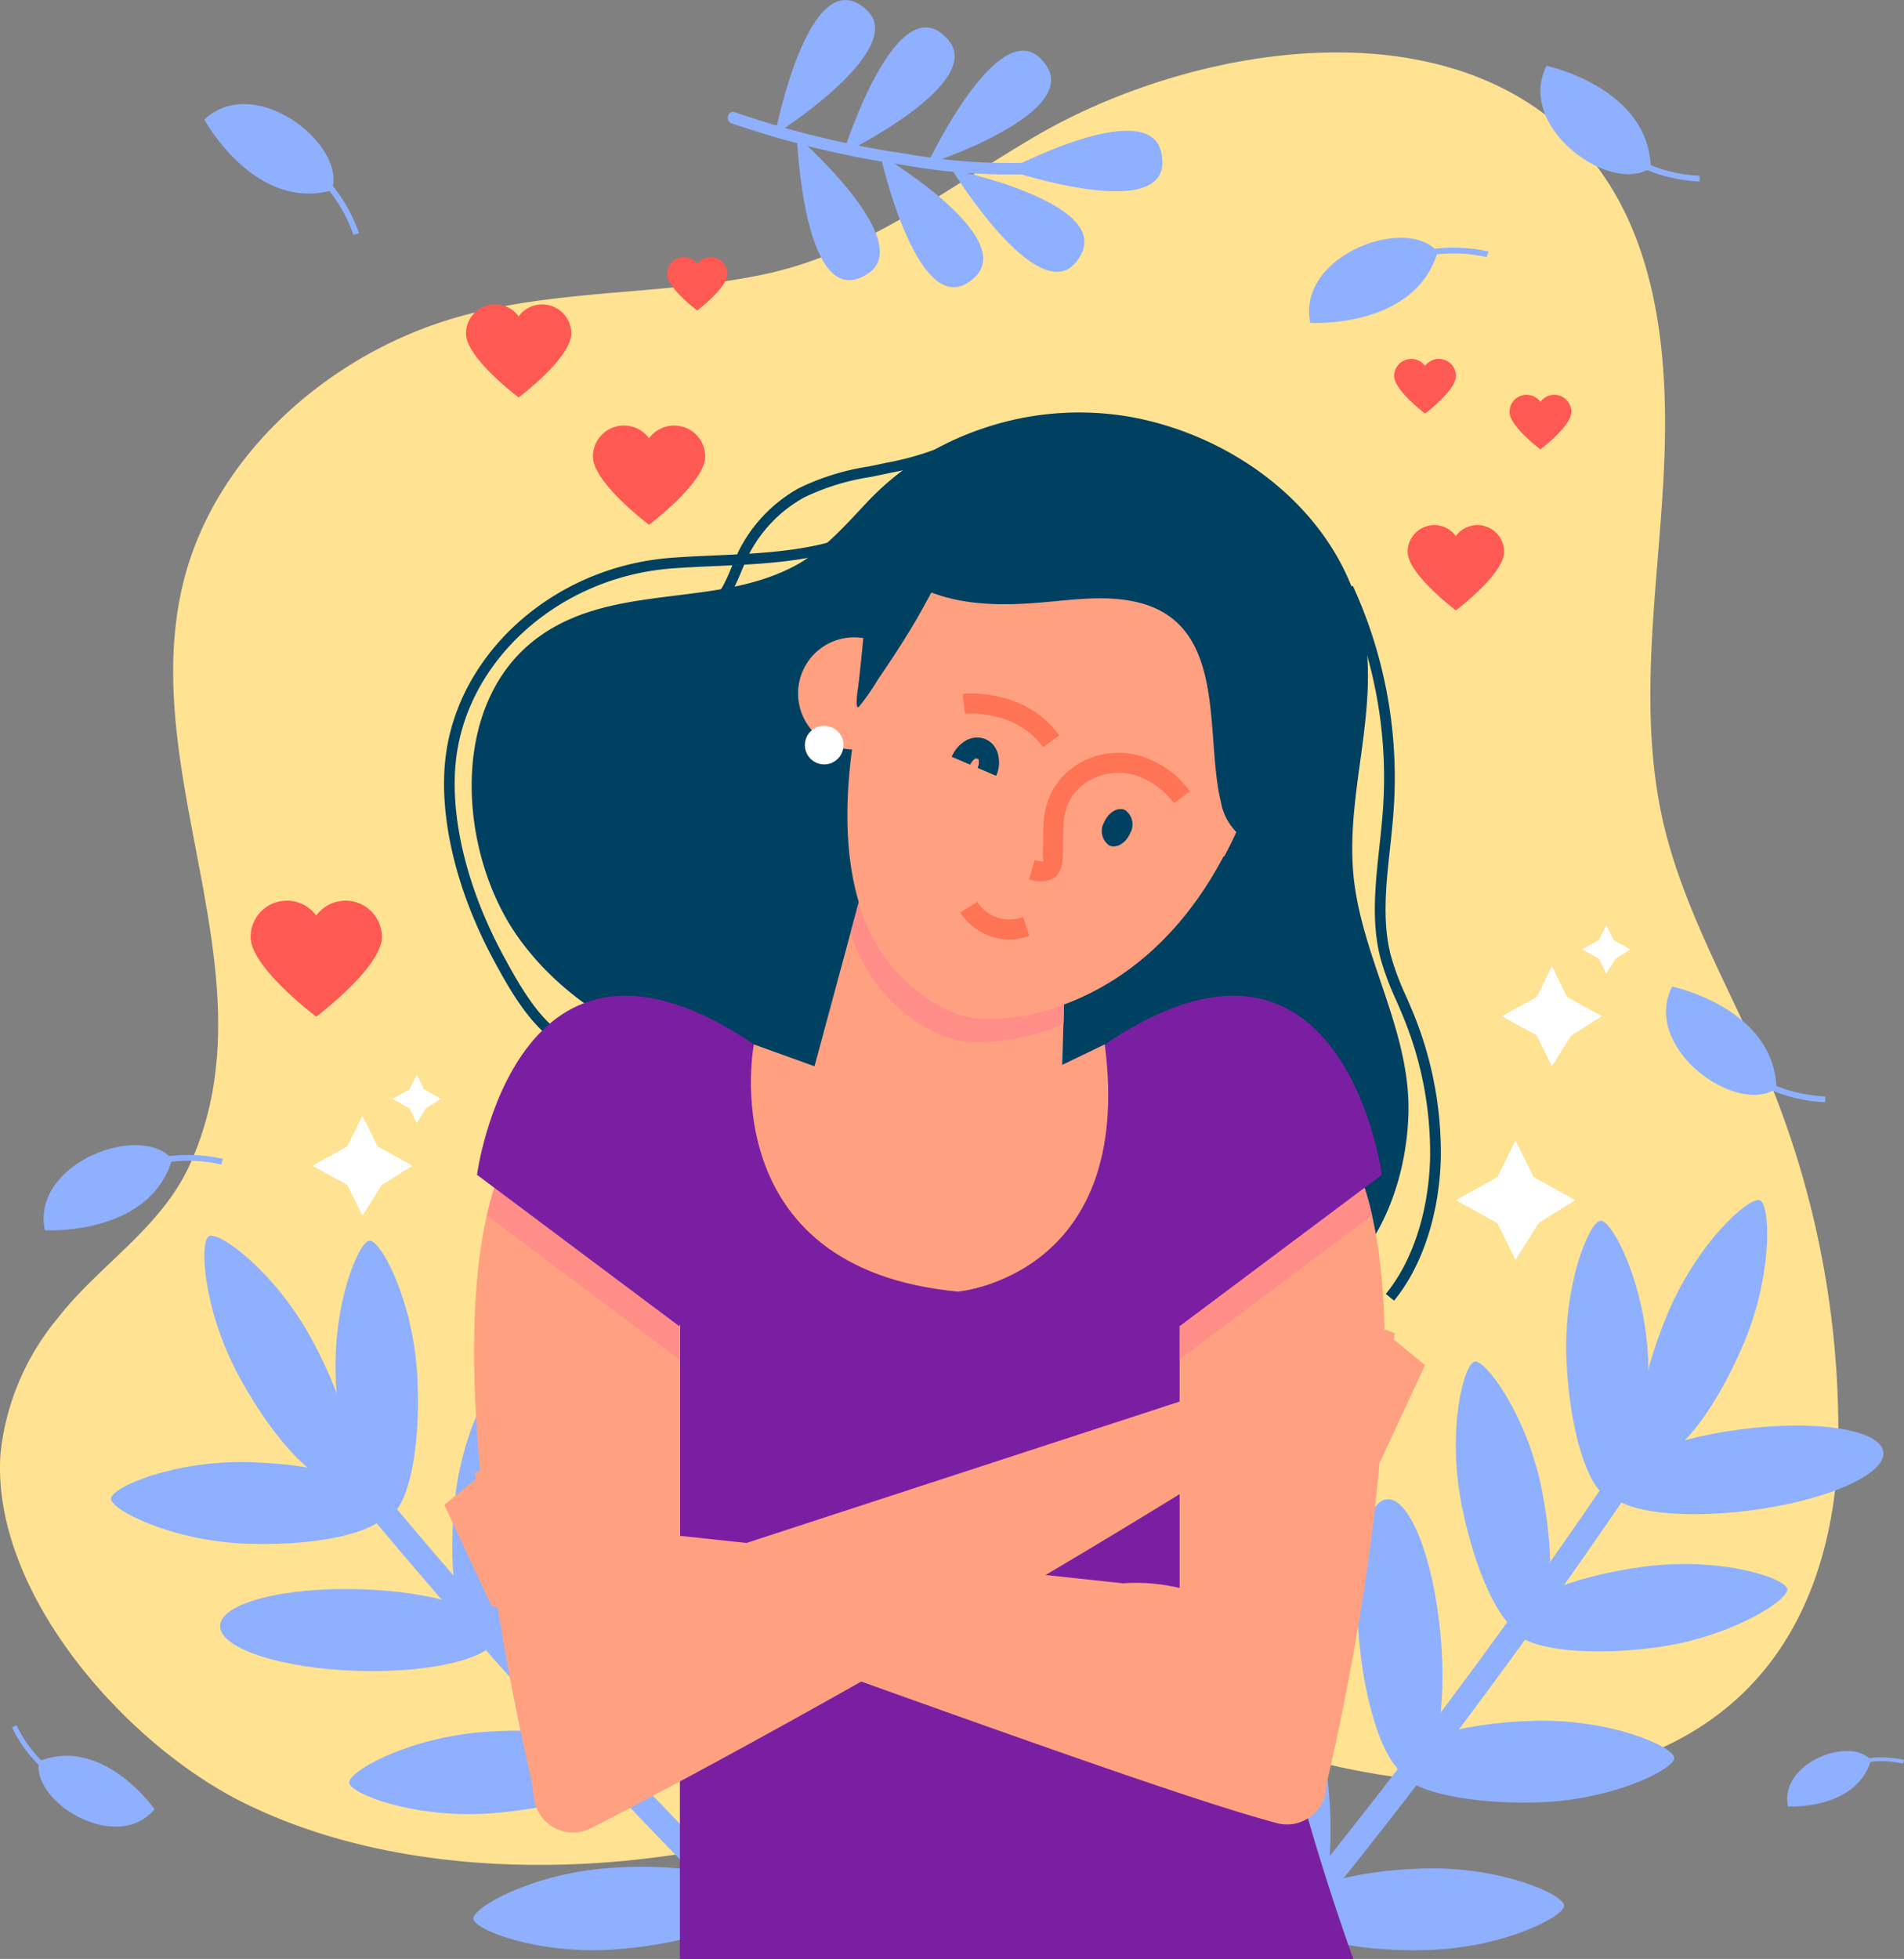 <svg xmlns="http://www.w3.org/2000/svg" width="159.607" height="164.137" viewBox="0 0 159.607 164.137">
  <rect x="0" y="0" width="159.607" height="164.137" fill="#808080" stroke="none"/>
  <g id="Grupo_6346" data-name="Grupo 6346" transform="translate(-46.739 -420.275)">
    <path id="Trazado_21500" data-name="Trazado 21500" d="M83.164,447.985c-9.735,3.394-18.549,11.425-21.057,21.617-3.987,16.2,7.7,33.02.55,48.767-2.45,5.4-7.562,8.347-11.127,12.936A21.2,21.2,0,0,0,46.78,542.6c-.808,11.613,10.424,24.265,20.242,29.181,14.131,7.076,33.272,6.4,48.007,1.735,7.729-2.448,14.743-7.273,22.914-8.269,6.932-.844,13.231,1.727,19.821,3.318,12.951,3.126,29.853,2.648,38.12-9.5,3.514-5.165,4.886-11.548,4.958-17.794a77.576,77.576,0,0,0-5.331-28.788c-3.205-8.074-8.1-15.739-9.683-24.383-1.712-9.359.012-18.987.412-28.379.46-10.812-.938-22.859-10.42-29.642-11.858-8.483-30.571-4.671-42.166,2.075-7.614,4.43-14.345,9.916-23.162,11.7-8.736,1.77-17.86,1.114-26.423,3.83Q83.615,447.827,83.164,447.985Z" transform="translate(0 -0.53)" fill="#ffe292"/>
    <g id="Grupo_6298" data-name="Grupo 6298" transform="translate(107.747 420.275)">
      <g id="Grupo_6297" data-name="Grupo 6297" transform="translate(0 9.377)">
        <path id="Trazado_21501" data-name="Trazado 21501" d="M144.227,434.763a49.571,49.571,0,0,1-14.233-.481,78.777,78.777,0,0,1-14.283-3.469c-.59-.206-.865.723-.278.928a79.7,79.7,0,0,0,14.527,3.51,50.465,50.465,0,0,0,14.483.457c.618-.087.4-1.031-.217-.944Z" transform="translate(-115.108 -430.783)" fill="#8fb0ff"/>
      </g>
      <path id="Trazado_21502" data-name="Trazado 21502" d="M147.019,443.25c-2.938,5.831-10.869-7.064-10.869-7.064S149.226,438.868,147.019,443.25Z" transform="translate(-117.373 -421.988)" fill="#8fb0ff"/>
      <path id="Trazado_21503" data-name="Trazado 21503" d="M143.854,426.324c-3.571-5.466-10.01,8.234-10.01,8.234S146.538,430.43,143.854,426.324Z" transform="translate(-117.125 -420.788)" fill="#8fb0ff"/>
      <path id="Trazado_21504" data-name="Trazado 21504" d="M134.738,423.873c-4.289-4.923-8.783,9.531-8.783,9.531S137.961,427.571,134.738,423.873Z" transform="translate(-116.275 -420.552)" fill="#8fb0ff"/>
      <path id="Trazado_21505" data-name="Trazado 21505" d="M127.212,421.094c-4.811-4.414-7.667,10.451-7.667,10.451S130.827,424.411,127.212,421.094Z" transform="translate(-115.585 -420.275)" fill="#8fb0ff"/>
      <path id="Trazado_21506" data-name="Trazado 21506" d="M137.39,445.034c-4.685,4.547-7.956-10.232-7.956-10.232S140.911,441.617,137.39,445.034Z" transform="translate(-116.65 -421.839)" fill="#8fb0ff"/>
      <path id="Trazado_21507" data-name="Trazado 21507" d="M154.27,434.35c1.457,6.364-12.875,1.494-12.875,1.494S153.176,429.567,154.27,434.35Z" transform="translate(-117.938 -421.597)" fill="#8fb0ff"/>
      <path id="Trazado_21508" data-name="Trazado 21508" d="M127.575,444.561c-5.43,3.626-5.977-11.5-5.977-11.5S131.655,441.837,127.575,444.561Z" transform="translate(-115.806 -421.651)" fill="#8fb0ff"/>
    </g>
    <g id="Grupo_6302" data-name="Grupo 6302" transform="translate(151.188 520.829)">
      <g id="Grupo_6301" data-name="Grupo 6301" transform="translate(0 0)">
        <g id="Grupo_6300" data-name="Grupo 6300">
          <ellipse id="Elipse_533" data-name="Elipse 533" cx="11.639" cy="3.421" rx="11.639" ry="3.421" transform="translate(29.902 20.719) rotate(-7.437)" fill="#8fb0ff"/>
          <path id="Trazado_21509" data-name="Trazado 21509" d="M200.73,546.354c.305,6.421-.977,11.7-2.864,11.789s-3.665-5.043-3.971-11.463,1.917-11.743,2.865-11.789C197.674,534.848,200.425,539.934,200.73,546.354Z" transform="translate(-167.028 -533.168)" fill="#8fb0ff"/>
          <path id="Trazado_21510" data-name="Trazado 21510" d="M200.749,574.135c-6.374.832-11.739-.013-11.983-1.886s4.724-4.066,11.1-4.9,11.861.945,11.984,1.886C211.966,570.144,207.123,573.3,200.749,574.135Z" transform="translate(-166.478 -536.639)" fill="#8fb0ff"/>
          <path id="Trazado_21511" data-name="Trazado 21511" d="M190.714,558.872c1.258,6.3.776,11.713-1.077,12.083s-4.375-4.44-5.633-10.744.146-11.9,1.077-12.083C185.978,547.949,189.456,552.569,190.714,558.872Z" transform="translate(-165.912 -534.593)" fill="#8fb0ff"/>
          <path id="Trazado_21512" data-name="Trazado 21512" d="M189.663,588.691c-6.426.167-11.674-1.23-11.724-3.119s5.12-3.555,11.546-3.721,11.7,2.17,11.724,3.119C201.233,585.884,196.088,588.525,189.663,588.691Z" transform="translate(-165.313 -538.223)" fill="#8fb0ff"/>
          <ellipse id="Elipse_534" data-name="Elipse 534" cx="3.421" cy="11.639" rx="3.421" ry="11.639" transform="translate(8.406 25.389) rotate(-5.335)" fill="#8fb0ff"/>
          <path id="Trazado_21513" data-name="Trazado 21513" d="M179.318,602.555c-6.427.166-11.675-1.23-11.724-3.119s5.12-3.555,11.546-3.722,11.7,2.17,11.724,3.119C190.887,599.748,185.742,602.388,179.318,602.555Z" transform="translate(-164.2 -539.715)" fill="#8fb0ff"/>
          <path id="Trazado_21514" data-name="Trazado 21514" d="M170.713,586.843c.6,6.4-.443,11.731-2.324,11.907s-3.892-4.87-4.488-11.27,1.379-11.818,2.324-11.906C167.135,575.488,170.116,580.443,170.713,586.843Z" transform="translate(-163.79 -537.548)" fill="#8fb0ff"/>
          <path id="Trazado_21515" data-name="Trazado 21515" d="M209.467,545.035c-2.514,5.916-5.961,10.113-7.7,9.374s-1.112-6.134,1.4-12.049,6.826-9.746,7.7-9.375C211.712,533.343,211.98,539.119,209.467,545.035Z" transform="translate(-167.773 -532.96)" fill="#8fb0ff"/>
          <g id="Grupo_6299" data-name="Grupo 6299" transform="translate(3.273 11.621)">
            <path id="Trazado_21516" data-name="Trazado 21516" d="M201.98,546.419a519.318,519.318,0,0,1-34.288,47.256c-.843,1.034.8,2.294,1.641,1.262a519.531,519.531,0,0,0,34.288-47.256c.717-1.114-.919-2.384-1.641-1.262Z" transform="translate(-167.458 -545.983)" fill="#8fb0ff"/>
          </g>
        </g>
      </g>
    </g>
    <g id="Grupo_6306" data-name="Grupo 6306" transform="translate(56.043 523.817)">
      <g id="Grupo_6305" data-name="Grupo 6305" transform="translate(0 0)">
        <g id="Grupo_6304" data-name="Grupo 6304">
          <path id="Trazado_21517" data-name="Trazado 21517" d="M68.692,564.408c6.425.2,11.681-1.167,11.74-3.056s-5.1-3.582-11.526-3.784-11.71,2.107-11.74,3.056C57.137,561.539,62.267,564.207,68.692,564.408Z" transform="translate(-57.166 -538.597)" fill="#8fb0ff"/>
          <path id="Trazado_21518" data-name="Trazado 21518" d="M78.287,548.574c.327,6.419,2.123,11.545,4.009,11.449s3.152-5.378,2.824-11.8-3.063-11.5-4.01-11.45C80.2,536.822,77.959,542.153,78.287,548.574Z" transform="translate(-59.436 -536.359)" fill="#8fb0ff"/>
          <ellipse id="Elipse_535" data-name="Elipse 535" cx="3.421" cy="11.639" rx="3.421" ry="11.639" transform="matrix(0.031, -1, 1, 0.031, 9.042, 36.098)" fill="#8fb0ff"/>
          <path id="Trazado_21519" data-name="Trazado 21519" d="M89.416,560.03c-.632,6.4.38,11.732,2.26,11.919s3.916-4.85,4.549-11.246-1.315-11.825-2.26-11.919C93.055,548.694,90.048,553.633,89.416,560.03Z" transform="translate(-60.618 -537.652)" fill="#8fb0ff"/>
          <path id="Trazado_21520" data-name="Trazado 21520" d="M91.4,589.707c6.411-.466,11.5-2.372,11.36-4.257s-5.446-3.034-11.857-2.568-11.428,3.311-11.36,4.257C79.61,588.052,84.989,590.174,91.4,589.707Z" transform="translate(-59.575 -541.312)" fill="#8fb0ff"/>
          <ellipse id="Elipse_536" data-name="Elipse 536" cx="3.421" cy="11.639" rx="3.421" ry="11.639" transform="translate(38.381 21.906) rotate(-0.31)" fill="#8fb0ff"/>
          <path id="Trazado_21521" data-name="Trazado 21521" d="M103.059,602.486c6.411-.467,11.5-2.373,11.36-4.257s-5.446-3.034-11.857-2.567-11.429,3.31-11.359,4.256C91.269,600.831,96.648,602.953,103.059,602.486Z" transform="translate(-60.83 -542.688)" fill="#8fb0ff"/>
          <path id="Trazado_21522" data-name="Trazado 21522" d="M112.135,585.908c.035,6.428,1.595,11.631,3.484,11.62s3.394-5.229,3.359-11.657-2.535-11.625-3.485-11.62C114.578,574.255,112.1,579.48,112.135,585.908Z" transform="translate(-63.084 -540.394)" fill="#8fb0ff"/>
          <path id="Trazado_21523" data-name="Trazado 21523" d="M68.9,548.2c3.083,5.64,6.926,9.478,8.584,8.572s.5-6.213-2.581-11.854-7.752-9.027-8.584-8.571C65.514,536.789,65.815,542.563,68.9,548.2Z" transform="translate(-58.11 -536.309)" fill="#8fb0ff"/>
          <g id="Grupo_6303" data-name="Grupo 6303" transform="translate(12.919 11.127)">
            <path id="Trazado_21524" data-name="Trazado 21524" d="M73.39,549.145a519.651,519.651,0,0,0,38.77,43.653c.941.947-.57,2.362-1.509,1.417a519.344,519.344,0,0,1-38.77-43.653c-.822-1.038.681-2.464,1.509-1.417Z" transform="translate(-71.643 -548.779)" fill="#8fb0ff"/>
          </g>
        </g>
      </g>
    </g>
    <path id="Trazado_21525" data-name="Trazado 21525" d="M216.593,522.6l-.007-.489a12.453,12.453,0,0,1-4.093-.874c-.34-6.574-8.732-8.328-8.732-8.328-2.532,5,4.956,10.529,8.425,8.729A13.133,13.133,0,0,0,216.593,522.6Z" transform="translate(-16.85 -9.973)" fill="#8fb0ff"/>
    <path id="Trazado_21526" data-name="Trazado 21526" d="M204.792,436.15l-.008-.489a12.5,12.5,0,0,1-4.093-.875c-.34-6.574-8.732-8.328-8.732-8.328-2.532,5,4.956,10.529,8.425,8.73A13.13,13.13,0,0,0,204.792,436.15Z" transform="translate(-15.579 -0.666)" fill="#8fb0ff"/>
    <path id="Trazado_21527" data-name="Trazado 21527" d="M65.868,528.951l-.136.469a12.513,12.513,0,0,0-4.18-.231c-2.055,6.253-10.614,5.741-10.614,5.741-1.129-5.489,7.549-8.857,10.423-6.209A13.128,13.128,0,0,1,65.868,528.951Z" transform="translate(-0.441 -11.576)" fill="#8fb0ff"/>
    <path id="Trazado_21528" data-name="Trazado 21528" d="M224.421,585.437l-.087.306a8.148,8.148,0,0,0-2.722-.15c-1.339,4.072-6.911,3.738-6.911,3.738-.735-3.574,4.915-5.767,6.787-4.042A8.55,8.55,0,0,1,224.421,585.437Z" transform="translate(-18.076 -17.701)" fill="#8fb0ff"/>
    <path id="Trazado_21529" data-name="Trazado 21529" d="M47.863,582.438l.388-.159a10.689,10.689,0,0,0,2.065,2.936c5.3-1.938,9.5,4.094,9.5,4.094-3.095,3.676-9.97-.376-9.715-3.717A11.294,11.294,0,0,1,47.863,582.438Z" transform="translate(-0.121 -17.441)" fill="#8fb0ff"/>
    <path id="Trazado_21530" data-name="Trazado 21530" d="M184.748,443.753l-.136.47a12.482,12.482,0,0,0-4.18-.231c-2.054,6.254-10.614,5.741-10.614,5.741-1.13-5.489,7.548-8.857,10.423-6.209A13.163,13.163,0,0,1,184.748,443.753Z" transform="translate(-13.24 -2.404)" fill="#8fb0ff"/>
    <path id="Trazado_21531" data-name="Trazado 21531" d="M78.9,440.869l-.47.133a12.5,12.5,0,0,0-2.011-3.671c-6.4,1.557-10.48-5.982-10.48-5.982,4.065-3.857,11.507,1.734,10.776,5.574A13.137,13.137,0,0,1,78.9,440.869Z" transform="translate(-2.067 -1.052)" fill="#8fb0ff"/>
    <g id="Grupo_6307" data-name="Grupo 6307" transform="translate(72.933 510.314)">
      <path id="Trazado_21532" data-name="Trazado 21532" d="M84.475,529.223,81.9,530.841l-1.618,2.573-1.272-2.573-2.919-1.618,2.919-1.618,1.272-2.573,1.272,2.573Z" transform="translate(-76.093 -521.592)" fill="#fff"/>
      <path id="Trazado_21533" data-name="Trazado 21533" d="M87.678,523.208l-1.247.784-.784,1.247-.616-1.247-1.414-.784,1.414-.784.616-1.247.617,1.247Z" transform="translate(-76.903 -521.177)" fill="#fff"/>
    </g>
    <path id="Trazado_21534" data-name="Trazado 21534" d="M196.211,515.188l-2.573,1.618-1.618,2.573-1.272-2.573-2.919-1.618,2.919-1.618L192.02,511l1.272,2.573Z" transform="translate(-15.19 -9.767)" fill="#fff"/>
    <path id="Trazado_21535" data-name="Trazado 21535" d="M193.507,532.357l-3.071,1.931-1.931,3.071-1.519-3.071-3.484-1.931,3.484-1.931,1.519-3.071,1.519,3.071Z" transform="translate(-14.724 -11.528)" fill="#fff"/>
    <path id="Trazado_21536" data-name="Trazado 21536" d="M199.414,509.172l-1.247.784-.784,1.247-.617-1.247-1.414-.784,1.414-.784.617-1.247.617,1.247Z" transform="translate(-16 -9.352)" fill="#fff"/>
    <g id="Grupo_6314" data-name="Grupo 6314" transform="translate(163.608 450.347)">
      <g id="Grupo_6309" data-name="Grupo 6309" transform="translate(1.131 13.925)">
        <g id="Grupo_6308" data-name="Grupo 6308">
          <path id="Trazado_21537" data-name="Trazado 21537" d="M184.823,469.58a2.233,2.233,0,0,0-1.807.921,2.234,2.234,0,0,0-4.041,1.314c0,1.877,4.041,4.905,4.041,4.905s4.041-3.028,4.041-4.905A2.234,2.234,0,0,0,184.823,469.58Z" transform="translate(-178.975 -469.58)" fill="#ff5953"/>
        </g>
      </g>
      <g id="Grupo_6311" data-name="Grupo 6311" transform="translate(9.669 3.007)">
        <g id="Grupo_6310" data-name="Grupo 6310">
          <path id="Trazado_21538" data-name="Trazado 21538" d="M192.291,457.345a1.429,1.429,0,0,0-1.158.59,1.432,1.432,0,0,0-2.59.841c0,1.2,2.59,3.144,2.59,3.144s2.59-1.941,2.59-3.144A1.431,1.431,0,0,0,192.291,457.345Z" transform="translate(-188.543 -457.345)" fill="#ff5953"/>
        </g>
      </g>
      <g id="Grupo_6313" data-name="Grupo 6313">
        <g id="Grupo_6312" data-name="Grupo 6312">
          <path id="Trazado_21539" data-name="Trazado 21539" d="M181.456,453.975a1.431,1.431,0,0,0-1.158.59,1.432,1.432,0,0,0-2.59.842c0,1.2,2.59,3.144,2.59,3.144s2.59-1.94,2.59-3.144A1.431,1.431,0,0,0,181.456,453.975Z" transform="translate(-177.708 -453.975)" fill="#ff5953"/>
        </g>
      </g>
    </g>
    <g id="Grupo_6319" data-name="Grupo 6319" transform="translate(67.747 441.817)">
      <g id="Grupo_6315" data-name="Grupo 6315" transform="translate(28.691 14.113)">
        <path id="Trazado_21540" data-name="Trazado 21540" d="M109.244,460.232a2.6,2.6,0,0,0-2.1,1.072,2.6,2.6,0,0,0-4.705,1.529c0,2.186,4.705,5.711,4.705,5.711s4.706-3.525,4.706-5.711A2.6,2.6,0,0,0,109.244,460.232Z" transform="translate(-102.435 -460.232)" fill="#ff5953"/>
      </g>
      <g id="Grupo_6316" data-name="Grupo 6316" transform="translate(0 53.924)">
        <path id="Trazado_21541" data-name="Trazado 21541" d="M78.241,504.846a3.039,3.039,0,0,0-2.459,1.253,3.04,3.04,0,0,0-5.5,1.788c0,2.555,5.5,6.675,5.5,6.675s5.5-4.12,5.5-6.675A3.041,3.041,0,0,0,78.241,504.846Z" transform="translate(-70.282 -504.846)" fill="#ff5953"/>
      </g>
      <g id="Grupo_6317" data-name="Grupo 6317" transform="translate(18.056 3.967)">
        <path id="Trazado_21542" data-name="Trazado 21542" d="M96.9,448.862a2.434,2.434,0,0,0-1.972,1,2.44,2.44,0,0,0-4.413,1.435c0,2.05,4.413,5.356,4.413,5.356s4.413-3.306,4.413-5.356A2.44,2.44,0,0,0,96.9,448.862Z" transform="translate(-90.516 -448.862)" fill="#ff5953"/>
      </g>
      <g id="Grupo_6318" data-name="Grupo 6318" transform="translate(34.905)">
        <path id="Trazado_21543" data-name="Trazado 21543" d="M113.062,444.416a1.4,1.4,0,0,0-1.132.577,1.4,1.4,0,0,0-2.532.824c0,1.176,2.532,3.073,2.532,3.073s2.532-1.9,2.532-3.073A1.4,1.4,0,0,0,113.062,444.416Z" transform="translate(-109.398 -444.416)" fill="#ff5953"/>
      </g>
    </g>
    <g id="Grupo_6345" data-name="Grupo 6345" transform="translate(83.963 454.832)">
      <g id="Grupo_6325" data-name="Grupo 6325" transform="translate(0)">
        <g id="Grupo_6324" data-name="Grupo 6324">
          <g id="Grupo_6320" data-name="Grupo 6320" transform="translate(2.315)">
            <path id="Trazado_21544" data-name="Trazado 21544" d="M133.011,460.663a23.373,23.373,0,0,0-8.635,5.669c-1.957,2.058-3.817,4.27-6.384,5.6-6.635,3.437-15.015,1.364-21.271,5.841-7.743,5.542-6.765,18.145-1.822,25.136,3.858,5.458,9.96,8.9,16.378,10.423,6.787,1.608,12.272,4.274,17.179,9.385,6.862,7.146,14.985,12.633,25.277,12.426a15.918,15.918,0,0,0,8.105-2.045c5.105-3.165,7.491-9.3,7.729-15.09.279-6.837-3.634-12.848-4.518-19.493-.949-7.133,2.108-14.2.8-21.316-1.733-9.411-10.325-16.088-19.4-17.791A25.082,25.082,0,0,0,133.011,460.663Z" transform="translate(-91.048 -459.001)" fill="#004061"/>
          </g>
          <g id="Grupo_6321" data-name="Grupo 6321" transform="translate(75.373 14.525)">
            <path id="Trazado_21545" data-name="Trazado 21545" d="M177.184,535.176l-.69-.566c2.228-2.711,3.58-6.834,3.709-11.311a29.927,29.927,0,0,0-2.388-12.235c-.15-.359-.306-.717-.461-1.074a22.882,22.882,0,0,1-1.337-3.613c-.743-2.964-.4-6.122-.068-9.176.107-.978.213-1.954.285-2.922a37.633,37.633,0,0,0-3.313-18.615l.807-.384a38.542,38.542,0,0,1,3.4,19.065c-.072.978-.179,1.965-.286,2.952-.324,2.977-.659,6.054.045,8.865a22.36,22.36,0,0,0,1.289,3.472c.158.362.316.724.468,1.088a30.828,30.828,0,0,1,2.457,12.6C180.96,528,179.534,532.317,177.184,535.176Z" transform="translate(-172.921 -475.279)" fill="#004061"/>
          </g>
          <g id="Grupo_6322" data-name="Grupo 6322" transform="translate(0 7.107)">
            <path id="Trazado_21546" data-name="Trazado 21546" d="M100.038,513.284c-3.309,0-5.981-4.892-7.227-7.172l-.091-.168c-3.146-5.751-4.669-11.9-4.174-16.86.883-8.882,8.939-16.2,18.738-17.026,1.18-.1,2.429-.153,3.751-.211,5.848-.256,12.478-.545,16.177-4.881l.679.578c-3.952,4.633-10.787,4.931-16.817,5.194-1.314.057-2.554.112-3.716.209-9.378.789-17.083,7.763-17.925,16.226-.477,4.788,1.007,10.746,4.069,16.342l.092.168c1.444,2.644,4.45,8.145,7.772,6.347l.424.784A3.643,3.643,0,0,1,100.038,513.284Z" transform="translate(-88.454 -466.966)" fill="#004061"/>
          </g>
          <g id="Grupo_6323" data-name="Grupo 6323" transform="translate(21.545 1.71)">
            <path id="Trazado_21547" data-name="Trazado 21547" d="M112.987,476.4l-.388-.8c1.416-.683,1.986-2.05,2.59-3.5.213-.509.434-1.036.693-1.534a12.357,12.357,0,0,1,4.894-5,20.208,20.208,0,0,1,5.87-1.828c.518-.105,1.031-.21,1.531-.322a23.6,23.6,0,0,0,7.075-2.493l.46.763a24.305,24.305,0,0,1-7.339,2.6c-.507.114-1.026.22-1.55.327a19.552,19.552,0,0,0-5.614,1.732,11.457,11.457,0,0,0-4.537,4.635c-.243.465-.455.974-.661,1.466C115.372,473.978,114.708,475.568,112.987,476.4Z" transform="translate(-112.599 -460.918)" fill="#004061"/>
          </g>
        </g>
      </g>
      <g id="Grupo_6334" data-name="Grupo 6334" transform="translate(0.027 48.869)">
        <g id="Grupo_6331" data-name="Grupo 6331">
          <g id="Grupo_6330" data-name="Grupo 6330">
            <path id="Trazado_21548" data-name="Trazado 21548" d="M116.811,518.339a7.669,7.669,0,0,0,5.082,1.836l20.765-.113,3.565-1.722s8.97,15,12.494,43.921c1.852,15.194,8.351,32.71,8.351,32.71H110.61V525.6l6.2-7.261" transform="translate(-90.867 -514.258)" fill="#7b1fa2"/>
            <g id="Grupo_6327" data-name="Grupo 6327" transform="translate(2.489 7.792)">
              <g id="Grupo_6326" data-name="Grupo 6326">
                <path id="Trazado_21549" data-name="Trazado 21549" d="M108.474,523.789v45.428s-3.28,10.821-12.036,12.7C96.438,581.921,78.9,512.244,108.474,523.789Z" transform="translate(-91.274 -522.498)" fill="#ffa181"/>
                <path id="Trazado_21550" data-name="Trazado 21550" d="M93.105,531.8l15.5,11.6v2.775L92.476,534.106Q92.75,532.9,93.105,531.8Z" transform="translate(-91.403 -523.5)" fill="#ff8e89"/>
              </g>
            </g>
            <path id="Trazado_21551" data-name="Trazado 21551" d="M114.757,517.845c-19.95-13.528-23.208,10.929-23.208,10.929l16.963,12.691,3.721-11.8Z" transform="translate(-88.815 -513.766)" fill="#7b1fa2"/>
            <g id="Grupo_6329" data-name="Grupo 6329" transform="translate(0 7.792)">
              <path id="Trazado_21552" data-name="Trazado 21552" d="M157.553,523.789v45.428s3.28,10.821,12.036,12.7C169.589,581.921,187.131,512.244,157.553,523.789Z" transform="translate(-95.921 -522.498)" fill="#ffa181"/>
              <path id="Trazado_21553" data-name="Trazado 21553" d="M173.057,531.8l-15.5,11.6v2.775l16.127-12.066Q173.412,532.9,173.057,531.8Z" transform="translate(-95.921 -523.5)" fill="#ff8e89"/>
              <path id="Trazado_21554" data-name="Trazado 21554" d="M109.15,564.347l38.289,4.1a15.651,15.651,0,0,1,16.457,12.6,23.062,23.062,0,0,1,.568,3.928,3.294,3.294,0,0,1-4.02,3.589c-7.479-1.961-26.289-8.776-52.724-18.277Z" transform="translate(-90.556 -527.003)" fill="#ffa181"/>
              <g id="Grupo_6328" data-name="Grupo 6328" transform="translate(0 30.125)">
                <path id="Trazado_21555" data-name="Trazado 21555" d="M91.773,558.562l-3.288,2.685,3.926,8.431,1.764.556Z" transform="translate(-88.485 -556.505)" fill="#ffa181"/>
                <path id="Trazado_21556" data-name="Trazado 21556" d="M91.323,558.314l5.68-2a1.012,1.012,0,0,1,.987.178l1.85,1.548,7.545,5.434-1.43,5.937a24.918,24.918,0,0,1-10.036.292l-2.194.28Z" transform="translate(-88.79 -556.257)" fill="#ffa181"/>
              </g>
            </g>
          </g>
          <path id="Trazado_21557" data-name="Trazado 21557" d="M150.545,517.845c19.95-13.528,23.208,10.929,23.208,10.929l-16.962,12.691-3.722-11.8Z" transform="translate(-95.166 -513.766)" fill="#7b1fa2"/>
        </g>
        <g id="Grupo_6333" data-name="Grupo 6333" transform="translate(7.221 26.211)">
          <g id="Grupo_6332" data-name="Grupo 6332" transform="translate(56.397)">
            <path id="Trazado_21558" data-name="Trazado 21558" d="M176.64,545.444l3.288,2.685L176,556.56l-1.764.556Z" transform="translate(-161.335 -543.387)" fill="#ffa181"/>
            <path id="Trazado_21559" data-name="Trazado 21559" d="M175.839,545.2l-5.68-2a1.014,1.014,0,0,0-.988.178l-1.85,1.548-7.544,5.434,1.429,5.937a24.924,24.924,0,0,0,10.037.292l2.193.28Z" transform="translate(-159.778 -543.139)" fill="#ffa181"/>
          </g>
          <path id="Trazado_21560" data-name="Trazado 21560" d="M153.663,550.9l-43.675,14.251a15.652,15.652,0,0,0-13.408,15.8,22.966,22.966,0,0,0,.278,3.959,3.3,3.3,0,0,0,4.69,2.655c6.892-3.5,29.9-15.8,53.719-30.689Z" transform="translate(-96.577 -543.975)" fill="#ffa181"/>
        </g>
      </g>
      <g id="Grupo_6344" data-name="Grupo 6344" transform="translate(25.724 2.092)">
        <path id="Trazado_21561" data-name="Trazado 21561" d="M146.941,516.576l-3.565,1.722.465-15.472-16.788-.859-4.442,16.445-5.082-1.835s-3.651,18.776,17.121,20.712C134.651,537.289,149.479,536,146.941,516.576Z" transform="translate(-117.282 -465.719)" fill="#ffa181"/>
        <g id="Grupo_6335" data-name="Grupo 6335" transform="translate(3.956 16.751)">
          <path id="Trazado_21562" data-name="Trazado 21562" d="M130.241,487.545a4.7,4.7,0,1,1-1.1-6.554A4.7,4.7,0,0,1,130.241,487.545Z" transform="translate(-121.716 -480.117)" fill="#ffa181"/>
        </g>
        <path id="Trazado_21563" data-name="Trazado 21563" d="M161.536,487.311c-5.885,23.366-22.268,23.669-24.2,23.379a8.887,8.887,0,0,1-2.566-.7c-15.862-7.656-4.464-35.635-4.464-35.635s6.109-11.217,20.538-5.381C150.84,468.973,164.925,473.86,161.536,487.311Z" transform="translate(-118.257 -461.986)" fill="#ffa181"/>
        <path id="Trazado_21564" data-name="Trazado 21564" d="M137.367,514.744a8.873,8.873,0,0,1-2.567-.7,14.021,14.021,0,0,1-7.465-9.058l-.692,2.561a13.881,13.881,0,0,0,7.272,8.446,8.859,8.859,0,0,0,2.566.7,17.534,17.534,0,0,0,8.009-1.518l.049-1.62A16.956,16.956,0,0,1,137.367,514.744Z" transform="translate(-118.29 -466.044)" fill="#ff8e89"/>
        <g id="Grupo_6336" data-name="Grupo 6336" transform="translate(8.861)">
          <path id="Trazado_21565" data-name="Trazado 21565" d="M159.334,495.253a4.686,4.686,0,0,1-1.054-2.238c-1.382-5.617.586-14.8-6.83-16.708-2.676-.69-5.486-.258-8.194-.028-3.284.279-6.718.287-9.793-1.059a7.176,7.176,0,0,1-1.977-1.267,9.577,9.577,0,0,0-.562.863s-.233.572-.585,1.572a7.248,7.248,0,0,0,1.929,1.224c3.074,1.347,6.509,1.339,9.792,1.059,2.708-.231,5.518-.663,8.194.027,7.417,1.911,5.448,11.091,6.831,16.709a4.677,4.677,0,0,0,1.053,2.237c.071.072.141.132.211.192q.614-1.135,1.186-2.4C159.468,495.378,159.4,495.322,159.334,495.253Z" transform="translate(-127.549 -462.703)" fill="#ffa181"/>
          <path id="Trazado_21566" data-name="Trazado 21566" d="M128.405,472.352l-.319,3.248c-.16,1.626-.3,3.253-.461,4.878-.081.813-.168,1.625-.265,2.436-.023.188-.328,1.978.012,1.849a17.964,17.964,0,0,0,1.6-2.28q.717-1.053,1.417-2.118c.95-1.455,1.863-2.936,2.681-4.47a26.78,26.78,0,0,0,2.738-6.885c.01-.043.019-.087.028-.13Z" transform="translate(-127.212 -462.157)" fill="#004061"/>
          <path id="Trazado_21567" data-name="Trazado 21567" d="M161.138,494.681c1.085-.542,1.906-2.281,2.425-3.237,3.174-5.847,4.336-12.843,1.625-19.1,0,0-5.464-10.225-19.257-10.971a17.906,17.906,0,0,0-9.53,2.186c-2.247,1.232-6.434,3.69-6.449,6.658-.009,1.8,1.629,3.181,3.279,3.9,3.073,1.346,6.509,1.339,9.792,1.058,2.708-.23,5.518-.662,8.194.028,7.416,1.91,5.448,11.091,6.831,16.709a4.676,4.676,0,0,0,1.053,2.237A1.65,1.65,0,0,0,161.138,494.681Z" transform="translate(-127.507 -461.346)" fill="#004061"/>
        </g>
        <path id="Trazado_21568" data-name="Trazado 21568" d="M125.587,490.044a1.617,1.617,0,1,1-1.618-1.618A1.618,1.618,0,0,1,125.587,490.044Z" transform="translate(-117.828 -464.261)" fill="#fff"/>
        <g id="Grupo_6338" data-name="Grupo 6338" transform="translate(16.832 25.146)">
          <g id="Grupo_6337" data-name="Grupo 6337">
            <path id="Trazado_21569" data-name="Trazado 21569" d="M136.145,491.138a2.825,2.825,0,0,1,1.114-1.314,1.881,1.881,0,0,1,1.723-.158,1.831,1.831,0,0,1,.967,1.019,2.706,2.706,0,0,1-.079,2.051l-1.557-.667a1.047,1.047,0,0,0,.062-.754l-.247-.035a1.134,1.134,0,0,0-.426.526Z" transform="translate(-136.145 -489.525)" fill="#004061"/>
          </g>
        </g>
        <g id="Grupo_6340" data-name="Grupo 6340" transform="translate(29.441 31.141)">
          <g id="Grupo_6339" data-name="Grupo 6339">
            <path id="Trazado_21570" data-name="Trazado 21570" d="M152.618,498.273c-.354.825-1.126,1.285-1.725,1.029a1.458,1.458,0,0,1-.443-1.959c.354-.825,1.126-1.285,1.725-1.028A1.457,1.457,0,0,1,152.618,498.273Z" transform="translate(-150.275 -496.244)" fill="#004061"/>
          </g>
        </g>
        <g id="Grupo_6341" data-name="Grupo 6341" transform="translate(17.759 21.455)">
          <path id="Trazado_21571" data-name="Trazado 21571" d="M137.356,487.086l-.172-1.669c.212-.023,5.218-.493,8.088,3.484l-1.363.982C141.606,486.685,137.4,487.085,137.356,487.086Z" transform="translate(-137.184 -485.389)" fill="#ff7454"/>
        </g>
        <g id="Grupo_6342" data-name="Grupo 6342" transform="translate(23.319 26.426)">
          <path id="Trazado_21572" data-name="Trazado 21572" d="M143.414,501.542l.469-1.611a1.78,1.78,0,0,0,.707.123c-.021-.087-.014-.814-.008-1.455.007-.545.015-1.186.061-1.924a6.235,6.235,0,0,1,.128-.928,5.984,5.984,0,0,1,3.149-4.07,6.548,6.548,0,0,1,5.628-.159A8,8,0,0,1,156.9,494.2l-1.362.98a6.38,6.38,0,0,0-2.665-2.126,4.883,4.883,0,0,0-4.191.113,4.264,4.264,0,0,0-2.274,2.93,4.5,4.5,0,0,0-.093.68c-.045.7-.051,1.316-.056,1.836-.016,1.38-.026,2.292-.737,2.819A2.367,2.367,0,0,1,143.414,501.542Z" transform="translate(-143.414 -490.96)" fill="#ff7454"/>
        </g>
        <g id="Grupo_6343" data-name="Grupo 6343" transform="translate(17.546 38.922)">
          <path id="Trazado_21573" data-name="Trazado 21573" d="M138.827,507.556a4.972,4.972,0,0,1-1.882-1.712l1.43-.88a3.2,3.2,0,0,0,3.83,1.259l.532,1.592A4.853,4.853,0,0,1,138.827,507.556Z" transform="translate(-136.945 -504.964)" fill="#ff7454"/>
        </g>
      </g>
    </g>
  </g>
</svg>

